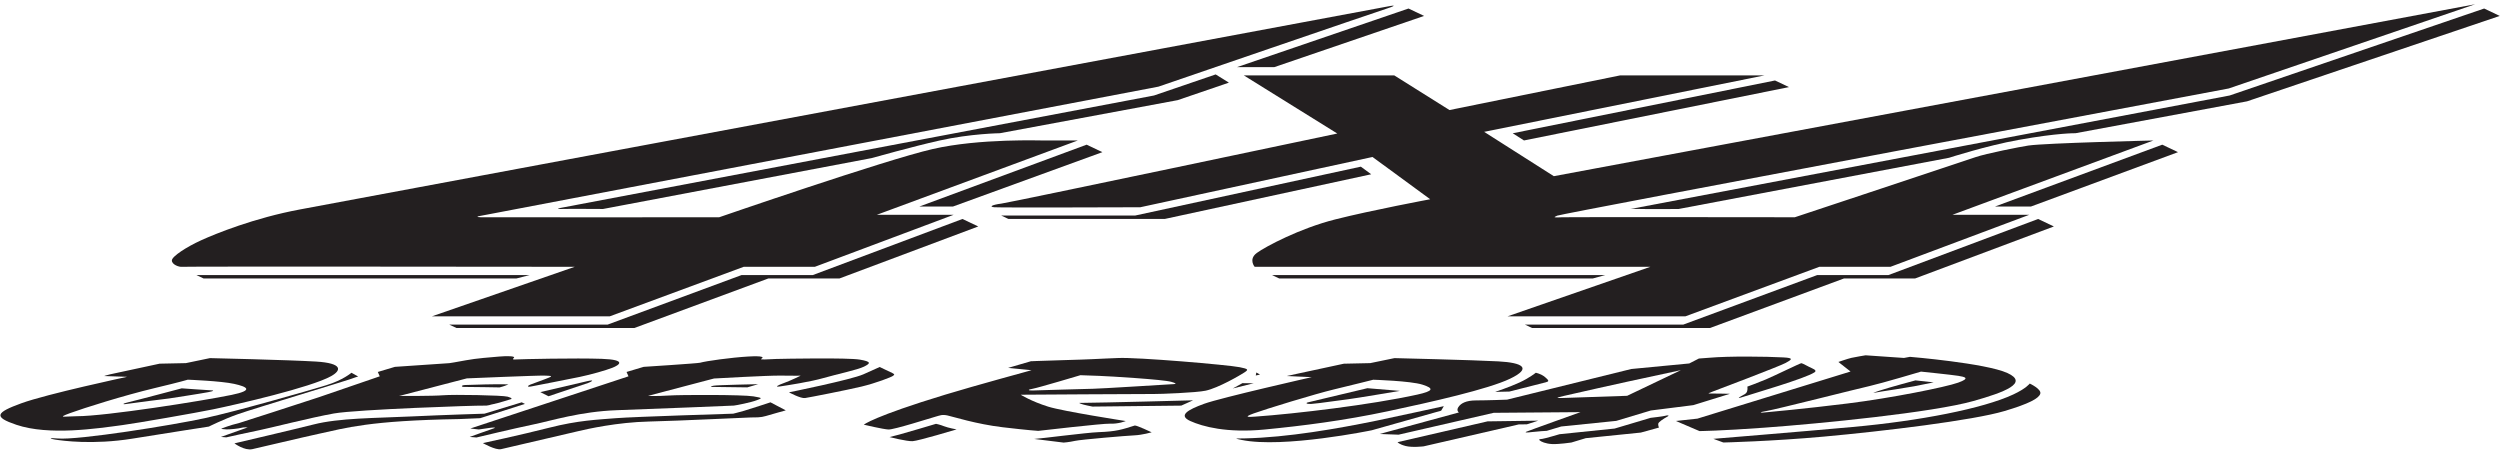 <?xml version="1.0" encoding="UTF-8"?>
<svg xmlns="http://www.w3.org/2000/svg" xmlns:xlink="http://www.w3.org/1999/xlink" width="583pt" height="105pt" viewBox="0 0 583 105" version="1.1">
<g id="surface1">
<path style=" stroke:none;fill-rule:nonzero;fill:rgb(13.73%,12.16%,12.549%);fill-opacity:1;" d="M 297.148 15.66 L 332.102 3.715 L 328.465 1.988 L 288.461 15.66 L 297.148 15.66 "/>
<path style=" stroke:none;fill-rule:nonzero;fill:rgb(13.73%,12.16%,12.549%);fill-opacity:1;" d="M 290.07 17.59 L 311.855 31.137 C 311.855 31.137 235.746 47.191 233.527 47.477 C 231.309 47.762 230.574 48.219 231.879 48.332 C 233.18 48.449 265.91 48.332 265.91 48.332 L 320.07 36.609 L 333.523 46.465 C 333.523 46.465 319.961 48.996 311.367 51.168 C 303.129 53.25 295.102 57.508 293.094 58.984 C 291.086 60.461 292.582 62.219 292.582 62.219 L 384.867 62.219 L 351.555 73.77 L 393.031 73.77 L 424.273 62.219 L 440.863 62.219 L 473.23 50.09 L 455.312 50.09 L 502.176 32.762 C 502.176 32.762 477.039 33.352 473.012 33.941 C 471.238 34.199 463.117 35.809 460.691 36.648 C 458.266 37.488 418.551 50.664 418.551 50.664 C 418.551 50.664 366.355 50.594 364.406 50.664 C 362.457 50.738 362.027 50.77 363.145 50.289 C 364.266 49.809 519.738 20.633 519.738 20.633 L 577.203 0.992 L 362.352 41.086 L 346.102 30.746 L 411.453 17.59 L 377.777 17.59 L 338.02 25.664 L 325.152 17.59 L 290.07 17.59 "/>
<path style=" stroke:none;fill-rule:nonzero;fill:rgb(13.73%,12.16%,12.549%);fill-opacity:1;" d="M 317.344 38.867 L 264.699 50.266 L 233.488 50.266 L 235.156 51.055 L 271.645 51.055 L 319.762 40.641 L 317.344 38.867 "/>
<path style=" stroke:none;fill-rule:nonzero;fill:rgb(13.73%,12.16%,12.549%);fill-opacity:1;" d="M 253.402 33.738 L 214.41 48.156 L 222.254 48.156 L 257.074 35.484 L 253.402 33.738 "/>
<path style=" stroke:none;fill-rule:nonzero;fill:rgb(13.73%,12.16%,12.549%);fill-opacity:1;" d="M 172.922 64.148 L 141.684 75.703 L 104.781 75.703 L 106.449 76.492 L 147.926 76.492 L 179.168 64.941 L 195.758 64.941 L 228.129 52.812 L 224.449 51.066 L 189.535 64.148 L 172.922 64.148 "/>
<path style=" stroke:none;fill-rule:nonzero;fill:rgb(13.73%,12.16%,12.549%);fill-opacity:1;" d="M 42.508 62.219 C 43.273 62.113 134.031 62.219 134.031 62.219 L 100.715 73.77 L 142.191 73.77 L 173.434 62.219 L 190.023 62.219 L 222.391 50.09 L 204.477 50.09 L 251.34 32.762 C 251.34 32.762 244.34 32.73 243.66 32.762 C 242.98 32.789 228.551 32.219 217.488 34.758 C 206.43 37.293 167.715 50.664 167.715 50.664 C 167.715 50.664 113.285 50.707 112.129 50.664 C 110.973 50.625 111.188 50.484 112.07 50.332 C 112.949 50.184 114.453 49.883 114.453 49.883 L 270.145 20.207 C 270.145 20.207 321.031 2.754 323.184 2.078 C 325.34 1.406 325.398 1.172 324.258 1.387 C 323.039 1.613 321.949 1.816 321.949 1.816 L 120.57 39.395 C 120.57 39.395 81.141 46.754 69.984 48.836 C 59.258 50.836 50.23 54.52 46.887 56.043 C 43.539 57.566 40.078 59.789 40.078 60.742 C 40.078 61.695 41.742 62.32 42.508 62.219 "/>
<path style=" stroke:none;fill-rule:nonzero;fill:rgb(13.73%,12.16%,12.549%);fill-opacity:1;" d="M 286.578 19.273 L 283.496 17.355 L 269.113 22.27 C 269.113 22.27 137.496 47.199 134.961 47.68 C 134.961 47.68 131.918 48.281 131.035 48.422 C 130.152 48.562 129.602 48.789 130.895 48.734 C 132.184 48.68 140.625 48.734 140.625 48.734 L 203.238 36.875 C 203.238 36.875 212.879 34.164 219.02 32.789 C 226.301 31.156 233.176 31.066 233.176 31.066 L 274.633 23.355 L 286.578 19.273 "/>
<path style=" stroke:none;fill-rule:nonzero;fill:rgb(13.73%,12.16%,12.549%);fill-opacity:1;" d="M 45.812 64.148 L 47.477 64.941 L 120.422 64.941 L 123.508 64.148 L 45.812 64.148 "/>
<path style=" stroke:none;fill-rule:nonzero;fill:rgb(13.73%,12.16%,12.549%);fill-opacity:1;" d="M 296.648 64.148 L 298.316 64.941 L 371.434 64.941 L 374.344 64.148 L 296.648 64.148 "/>
<path style=" stroke:none;fill-rule:nonzero;fill:rgb(13.73%,12.16%,12.549%);fill-opacity:1;" d="M 440.375 64.148 L 423.762 64.148 L 392.52 75.703 L 355.621 75.703 L 357.289 76.492 L 398.766 76.492 L 430.008 64.941 L 446.598 64.941 L 478.965 52.812 L 475.289 51.066 L 440.375 64.148 "/>
<path style=" stroke:none;fill-rule:nonzero;fill:rgb(13.73%,12.16%,12.549%);fill-opacity:1;" d="M 355.395 32.754 L 417.191 20.312 L 413.934 18.766 L 352.766 31.078 L 355.395 32.754 "/>
<path style=" stroke:none;fill-rule:nonzero;fill:rgb(13.73%,12.16%,12.549%);fill-opacity:1;" d="M 579.305 1.988 L 519.953 22.27 L 380.223 48.734 C 380.223 48.734 381.223 48.668 382.719 48.734 C 384.215 48.801 391.465 48.734 391.465 48.734 L 454.52 36.793 C 454.52 36.793 463.387 33.941 470.695 32.633 C 479.938 30.977 484.016 31.066 484.016 31.066 L 524.008 23.633 L 582.941 3.715 L 579.305 1.988 "/>
<path style=" stroke:none;fill-rule:nonzero;fill:rgb(13.73%,12.16%,12.549%);fill-opacity:1;" d="M 465.25 48.156 L 473.637 48.156 L 507.91 35.484 L 504.238 33.738 L 465.25 48.156 "/>
<path style=" stroke:none;fill-rule:nonzero;fill:rgb(13.73%,12.16%,12.549%);fill-opacity:1;" d="M 28.508 99.137 C 31.844 98.695 45.828 96.258 49.719 95.453 C 55.285 94.305 72.453 90.363 77.207 87.723 C 79.652 86.363 79.969 84.699 73.711 84.316 C 67.457 83.934 48.961 83.512 48.961 83.512 L 43.348 84.68 L 37.219 84.809 C 37.219 84.809 26.418 87.133 25.719 87.285 C 24.832 87.477 24.289 87.695 24.289 87.695 L 29.66 87.871 C 29.66 87.871 10.977 91.863 4.992 94.039 C -0.988 96.215 -1.621 97.227 3.816 99.062 C 11.453 101.637 22.613 99.922 28.508 99.137 Z M 16.344 96.336 C 19.473 95.191 28.785 92.242 36.125 90.488 C 42.109 89.062 43.797 88.543 43.797 88.543 C 43.797 88.543 51.551 88.84 54.609 89.52 C 57.668 90.199 59.238 91.016 54.012 92.09 C 47.176 93.5 24.648 97.062 17.902 97.062 C 15.457 97.062 12.891 97.602 16.344 96.336 "/>
<path style=" stroke:none;fill-rule:nonzero;fill:rgb(13.73%,12.16%,12.549%);fill-opacity:1;" d="M 29.531 94.203 C 30.547 94.023 39.449 92.918 39.449 92.918 C 39.449 92.918 46.875 91.781 48.566 91.453 C 50.258 91.125 49.715 91.027 49.172 91.02 C 48.629 91.012 42.379 90.559 42.379 90.559 C 42.379 90.559 31.449 93.465 29.949 93.797 C 28.453 94.129 28.516 94.387 29.531 94.203 "/>
<path style=" stroke:none;fill-rule:nonzero;fill:rgb(13.73%,12.16%,12.549%);fill-opacity:1;" d="M 81.426 88.504 C 82.531 88.09 83.523 87.797 83.523 87.797 L 81.949 86.926 C 81.949 86.926 80.039 88.629 76.027 89.852 C 72.016 91.078 55.617 95.797 47.688 97.531 C 40.539 99.098 18.168 102.703 13.41 102.25 C 11.641 102.082 11.227 102.262 12.852 102.512 C 14.48 102.766 21.645 103.781 30.891 102.289 C 40.137 100.793 48.703 99.48 48.703 99.48 C 48.703 99.48 52.027 97.809 55.496 96.582 C 58.961 95.359 80.316 88.922 81.426 88.504 "/>
<path style=" stroke:none;fill-rule:nonzero;fill:rgb(13.73%,12.16%,12.549%);fill-opacity:1;" d="M 77.867 96.422 C 83.238 95.473 111.379 94.523 112.672 94.594 C 113.965 94.66 114.289 94.352 115.121 94.219 C 115.961 94.086 119.234 93.059 119.234 93.059 C 119.234 93.059 119.605 92.844 118.383 92.504 C 117.16 92.164 105.738 91.969 103.359 92.172 C 100.98 92.375 93.094 92.34 93.094 92.34 L 108.863 88.238 C 108.863 88.238 125.59 87.527 126.949 87.59 C 128.309 87.652 129.055 87.602 128.051 88.043 C 127.043 88.484 124.23 89.449 123.637 89.703 C 123.039 89.957 122.758 90.348 123.996 90.102 C 125.238 89.855 132.449 88.477 135.195 87.895 C 137.941 87.316 141.246 86.375 142.812 85.762 C 144.375 85.148 146.324 83.895 140.344 83.68 C 134.359 83.465 121.441 83.754 120.492 83.816 C 119.539 83.875 119.441 83.836 119.848 83.43 C 120.258 83.02 118.176 82.988 116.348 83.152 C 114.648 83.301 111.035 83.562 108.66 84.016 C 106.289 84.469 104.785 84.688 104.785 84.688 L 92.09 85.551 L 88.105 86.742 L 88.559 87.758 C 88.559 87.758 77.848 91.445 74.41 92.613 C 70.969 93.781 55.793 98.637 55.793 98.637 C 53.277 99.246 52.227 99.766 51.75 99.902 C 51.273 100.039 52.16 100.105 52.84 100.137 C 53.52 100.168 55.727 99.938 56.254 99.77 C 56.777 99.598 57.754 99.676 57.754 99.676 L 51.52 101.895 L 52.773 101.992 C 52.773 101.992 58.496 100.707 60.539 100.309 C 62.578 99.91 72.496 97.375 77.867 96.422 "/>
<path style=" stroke:none;fill-rule:nonzero;fill:rgb(13.73%,12.16%,12.549%);fill-opacity:1;" d="M 122.414 94.191 L 121.668 93.82 L 112.977 96.469 C 112.977 96.469 103.699 96.746 95.883 97.117 C 87.512 97.512 79.09 97.461 73.109 98.992 C 69.453 99.93 54.672 103.395 54.672 103.395 C 54.672 103.395 57.008 105.148 58.844 104.742 C 60.68 104.34 70.527 101.984 74.285 101.176 C 80.668 99.797 86.02 98.078 107.098 97.727 L 111.973 97.52 L 122.414 94.191 "/>
<path style=" stroke:none;fill-rule:nonzero;fill:rgb(13.73%,12.16%,12.549%);fill-opacity:1;" d="M 117.637 89.617 C 116.684 89.547 109.477 89.719 108.457 89.785 C 107.438 89.852 107.574 90.23 108.184 90.23 C 109.887 90.223 116.512 90.344 116.512 90.344 C 116.512 90.344 117.672 90.043 118.242 89.773 C 118.812 89.504 118.59 89.684 117.637 89.617 "/>
<path style=" stroke:none;fill-rule:nonzero;fill:rgb(13.73%,12.16%,12.549%);fill-opacity:1;" d="M 143.879 95.656 C 152.719 95.336 170.598 94.625 171.141 94.582 C 171.688 94.535 175.312 93.805 176.469 93.332 C 177.621 92.855 178.074 92.84 175.695 92.43 C 173.316 92.023 158.836 92.039 155.914 92.238 C 152.992 92.434 151.105 92.316 151.105 92.316 L 166.512 88.266 C 166.512 88.266 179.164 87.543 182.02 87.59 C 184.875 87.637 186.711 87.609 186.711 87.609 C 186.711 87.609 184.453 88.727 182.914 89.281 C 181.379 89.832 180.434 90.336 182.004 90.102 C 183.574 89.867 188.973 89.043 192.031 88.16 C 195.09 87.277 199.996 86.246 201.492 85.496 C 202.988 84.75 203.301 84.34 200.512 83.863 C 197.727 83.387 182.902 83.656 180.996 83.711 C 179.094 83.766 176.957 83.984 177.566 83.645 C 178.18 83.305 177.941 82.938 174.473 83.141 C 170.453 83.379 164.645 84.191 163.246 84.59 C 162.711 84.742 150.094 85.551 150.094 85.551 L 146.113 86.742 L 146.566 87.758 L 109.684 99.926 L 111.652 100.156 C 111.652 100.156 113.426 99.898 114.102 99.797 C 114.777 99.691 116.078 99.594 114.996 99.949 C 113.914 100.305 109.527 101.895 109.527 101.895 L 111.117 102.02 C 111.117 102.02 119.957 99.895 124.324 98.996 C 128.688 98.102 135.25 95.973 143.879 95.656 "/>
<path style=" stroke:none;fill-rule:nonzero;fill:rgb(13.73%,12.16%,12.549%);fill-opacity:1;" d="M 136.875 88.902 C 134.688 89.402 126.004 91.441 126.004 91.441 L 127.906 92.406 C 127.906 92.406 136.477 89.539 137.168 89.301 C 137.859 89.062 138.961 88.422 136.875 88.902 "/>
<path style=" stroke:none;fill-rule:nonzero;fill:rgb(13.73%,12.16%,12.549%);fill-opacity:1;" d="M 173.527 95.793 C 172.18 96.18 170.984 96.469 170.984 96.469 C 170.984 96.469 147.824 97.18 143.609 97.52 C 139.395 97.863 134.84 98.016 128.047 99.75 C 121.258 101.48 112.605 103.328 112.605 103.328 C 112.605 103.328 115.562 105.035 116.852 104.742 C 118.137 104.453 132.262 101.16 134.648 100.594 C 137.035 100.023 143.945 98.473 151.359 98.301 C 158.77 98.129 173.93 97.363 175.152 97.348 C 176.379 97.332 177.391 97.383 178.621 97.008 C 179.855 96.633 183.242 95.699 183.242 95.699 L 179.676 93.82 C 179.676 93.82 174.875 95.41 173.527 95.793 "/>
<path style=" stroke:none;fill-rule:nonzero;fill:rgb(13.73%,12.16%,12.549%);fill-opacity:1;" d="M 166.109 90.23 C 166.996 90.227 174.27 90.336 174.27 90.336 L 176.824 89.586 C 176.824 89.586 167.266 89.785 166.457 89.938 C 165.883 90.047 165.43 90.234 166.109 90.23 "/>
<path style=" stroke:none;fill-rule:nonzero;fill:rgb(13.73%,12.16%,12.549%);fill-opacity:1;" d="M 208.09 86.988 C 207.465 86.672 205.133 85.586 205.133 85.586 C 205.133 85.586 203.105 86.512 201.336 87.293 C 198.473 88.562 183.988 91.492 183.988 91.492 C 183.988 91.492 186.711 92.977 187.738 92.824 C 188.77 92.672 197.457 90.973 200.875 90.156 C 204.297 89.336 207.898 87.93 208.238 87.656 C 208.578 87.387 208.711 87.309 208.09 86.988 "/>
<path style=" stroke:none;fill-rule:nonzero;fill:rgb(13.73%,12.16%,12.549%);fill-opacity:1;" d="M 218.277 98.836 C 218.277 98.836 210.637 101.117 209.77 101.324 C 208.906 101.531 207.434 101.926 207.434 101.926 C 207.434 101.926 211.457 102.949 212.816 102.883 C 214.176 102.812 223.078 100.137 223.078 100.137 C 223.078 100.137 221.109 99.781 220.152 99.398 C 219.195 99.012 218.277 98.836 218.277 98.836 "/>
<path style=" stroke:none;fill-rule:nonzero;fill:rgb(13.73%,12.16%,12.549%);fill-opacity:1;" d="M 258.844 98.801 C 260.816 98.895 262.527 98.188 262.527 98.188 C 262.527 98.188 247.91 95.926 244.426 94.828 C 240.488 93.594 238.023 92.051 238.023 92.051 C 238.023 92.051 267.75 91.852 269.109 91.879 C 270.473 91.902 279.004 91.574 281.152 91.109 C 284.137 90.465 289.242 87.484 290.215 86.84 C 291.191 86.191 291.141 86.043 289.102 85.633 C 286.457 85.094 265.102 83.258 260.68 83.492 C 259.395 83.559 256.535 83.645 254.633 83.758 C 252.73 83.871 242.867 84.117 241.715 84.188 C 240.559 84.254 240.43 84.234 240.43 84.234 L 235.09 85.793 L 240.559 86.332 C 240.559 86.332 227.387 89.918 220.434 92.031 C 203.641 97.129 201.441 99.035 201.441 99.035 C 201.441 99.035 205.883 100.094 207.176 100.16 C 208.465 100.227 217.035 97.473 218.137 97.176 C 219.238 96.879 219.652 96.613 220.945 96.883 C 222.234 97.156 227.637 98.898 233.816 99.633 C 240 100.363 242.117 100.48 242.117 100.48 C 242.117 100.48 257.277 98.723 258.844 98.801 Z M 240.844 90.652 C 242.066 90.449 251.953 87.496 251.953 87.496 C 251.953 87.496 253.883 87.562 256.395 87.656 C 258.844 87.746 271.219 88.496 273.121 89.039 C 275.023 89.586 273.809 89.578 273.191 89.605 C 272.578 89.633 256.402 90.656 254.902 90.66 C 253.406 90.66 242.258 91.035 240.828 91.062 C 239.605 91.086 239.621 90.855 240.844 90.652 "/>
<path style=" stroke:none;fill-rule:nonzero;fill:rgb(13.73%,12.16%,12.549%);fill-opacity:1;" d="M 264.621 99.234 C 261.652 100.156 260.402 100.629 256.191 100.777 C 253.402 100.875 242.34 102.324 241.176 102.363 L 248.039 103.211 C 248.039 103.211 249.27 103.129 250.691 102.812 C 252.113 102.496 262.789 101.598 264.555 101.523 C 266.32 101.449 268.57 100.816 268.57 100.816 C 268.57 100.816 264.996 99.117 264.621 99.234 "/>
<path style=" stroke:none;fill-rule:nonzero;fill:rgb(13.73%,12.16%,12.549%);fill-opacity:1;" d="M 252.59 93.945 C 251.707 93.949 251.426 93.898 252.039 94.156 C 252.656 94.418 254.766 94.816 254.766 94.816 L 275.465 94.59 L 278.223 93.355 C 278.223 93.355 256.75 93.93 252.59 93.945 "/>
<path style=" stroke:none;fill-rule:nonzero;fill:rgb(13.73%,12.16%,12.549%);fill-opacity:1;" d="M 287.48 90.59 L 292.363 89.379 L 289.738 89.352 L 287.48 90.59 "/>
<path style=" stroke:none;fill-rule:nonzero;fill:rgb(13.73%,12.16%,12.549%);fill-opacity:1;" d="M 293.836 87.352 L 292.973 86.863 L 292.844 87.566 L 293.836 87.352 "/>
<path style=" stroke:none;fill-rule:nonzero;fill:rgb(13.73%,12.16%,12.549%);fill-opacity:1;" d="M 294.949 100.16 C 303.789 99.301 313.422 98.078 323.637 95.906 C 333.852 93.734 347.062 90.758 352.16 88.309 C 357.262 85.863 355.18 84.582 349.398 84.27 C 343.617 83.953 325.199 83.512 325.199 83.512 L 319.539 84.68 L 313.383 84.816 L 300.047 87.688 L 305.895 87.953 C 305.895 87.953 284.758 92.734 280.812 94.16 C 276.871 95.59 274.734 96.895 277.59 98.188 C 280.445 99.48 286.105 101.02 294.949 100.16 Z M 292.371 96.406 C 295.02 95.438 306.699 91.859 311.062 90.816 C 315.426 89.773 320.234 88.555 320.234 88.555 C 320.234 88.555 328.93 88.816 331.715 89.699 C 334.504 90.582 334.242 91.199 330.516 92.02 C 319.777 94.391 302.082 96.496 292.844 97.145 C 291.281 97.254 289.727 97.371 292.371 96.406 "/>
<path style=" stroke:none;fill-rule:nonzero;fill:rgb(13.73%,12.16%,12.549%);fill-opacity:1;" d="M 305.762 94.199 C 307.27 94.129 314.047 93.098 314.871 93.031 C 315.699 92.961 326.441 91.156 326.441 91.156 L 318.875 90.527 C 318.875 90.527 306.098 93.594 305.145 93.797 C 304.293 93.977 304.688 94.25 305.762 94.199 "/>
<path style=" stroke:none;fill-rule:nonzero;fill:rgb(13.73%,12.16%,12.549%);fill-opacity:1;" d="M 336.699 94.715 C 336.699 94.715 325 97.281 321.066 98.086 C 312.016 99.938 300.305 102.023 290.188 102.234 C 288.281 102.277 287.488 102.168 289.504 102.586 C 299.23 104.605 319.895 100.34 319.895 100.34 L 336.078 95.77 L 336.699 94.715 "/>
<path style=" stroke:none;fill-rule:nonzero;fill:rgb(13.73%,12.16%,12.549%);fill-opacity:1;" d="M 364.074 99.457 L 376.91 98.148 L 384.969 95.727 L 394.887 94.477 L 403.426 91.832 C 403.426 91.832 399.242 91.746 398.695 91.766 C 398.148 91.785 398.559 91.621 399.246 91.371 C 399.934 91.121 415.082 85.383 416.414 84.637 C 417.746 83.891 418.48 83.484 415.895 83.348 C 411.746 83.129 403.32 83.02 398.559 83.43 C 396.855 83.578 396.18 83.609 396.18 83.609 L 393.938 84.758 L 380.414 86.051 L 351.445 93.199 C 351.445 93.199 346.781 93.375 344.266 93.375 C 341.75 93.375 340.758 94.129 340.285 94.676 C 339.41 95.699 340.223 96.18 340.223 96.18 L 321.734 101.207 L 326.152 101.367 L 348.32 96.27 L 368.574 96.109 C 368.574 96.109 356.426 100.445 355.934 100.68 C 355.441 100.91 356.203 100.891 357.359 100.742 C 358.516 100.59 360.715 100.469 360.715 100.469 Z M 364.43 92.809 C 362.934 92.828 362.59 92.84 364.641 92.34 C 366.691 91.836 379.387 89.035 379.387 89.035 L 391.977 86.32 L 379.453 92.301 L 364.43 92.809 "/>
<path style=" stroke:none;fill-rule:nonzero;fill:rgb(13.73%,12.16%,12.549%);fill-opacity:1;" d="M 358.719 98.098 L 346.898 98.262 L 325.91 103.113 C 325.91 103.113 326.23 103.598 327.793 104.008 C 329.355 104.414 332.004 104.086 332.004 104.086 L 354.164 98.977 L 356.062 98.953 L 358.719 98.098 "/>
<path style=" stroke:none;fill-rule:nonzero;fill:rgb(13.73%,12.16%,12.549%);fill-opacity:1;" d="M 348.656 91.391 L 351.988 91.312 C 351.988 91.312 359.75 89.352 360.496 89.148 C 361.246 88.945 361.289 88.785 360.34 87.969 C 359.387 87.152 358.141 86.926 358.141 86.926 C 358.141 86.926 356.699 88.113 354.344 89.199 C 351.988 90.285 348.656 91.391 348.656 91.391 "/>
<path style=" stroke:none;fill-rule:nonzero;fill:rgb(13.73%,12.16%,12.549%);fill-opacity:1;" d="M 388.301 96.969 C 387.891 97.105 384.93 97.438 384.93 97.438 L 376.535 99.938 L 363.688 101.258 C 363.688 101.258 360.234 102.281 359.676 102.344 C 359.113 102.406 358.746 102.418 359.059 102.703 C 359.367 102.988 360.422 103.484 361.984 103.555 C 363.547 103.621 366.449 103.195 366.449 103.195 L 369.809 102.18 L 382.645 100.875 L 386.863 99.711 C 386.863 99.711 386.648 99.227 386.703 98.812 C 386.758 98.402 387.965 97.633 388.797 97.18 C 389.547 96.773 388.707 96.832 388.301 96.969 "/>
<path style=" stroke:none;fill-rule:nonzero;fill:rgb(13.73%,12.16%,12.549%);fill-opacity:1;" d="M 406.691 92.02 C 405.945 92.426 404.402 93.246 406.648 92.504 C 408.895 91.762 420.926 88.289 423.129 86.836 C 423.586 86.531 423.383 86.234 422.547 85.871 C 421.711 85.508 420.344 84.695 420.07 84.695 C 419.801 84.695 413.777 87.648 411.832 88.469 C 409.891 89.289 407.48 90.16 407.48 90.16 C 407.48 90.16 407.586 90.555 407.449 91.168 C 407.312 91.781 406.691 92.02 406.691 92.02 "/>
<path style=" stroke:none;fill-rule:nonzero;fill:rgb(13.73%,12.16%,12.549%);fill-opacity:1;" d="M 460.234 93.508 C 467.441 91.469 473.215 89.297 468.117 86.984 C 463.02 84.676 445.398 83.215 445.398 83.215 L 444.004 83.473 L 435.055 82.855 C 435.055 82.855 432.633 83.25 431.75 83.453 C 430.867 83.656 428.707 84.41 428.707 84.41 L 431.547 86.637 L 395.84 97.625 L 390.812 98.172 L 396.316 100.527 C 396.316 100.527 401.07 100.488 411.477 99.73 C 424.473 98.789 450.707 96.207 460.234 93.508 Z M 412.035 95.824 C 414.156 95.477 433.02 90.695 435.965 90.031 C 438.906 89.363 447.98 86.66 447.98 86.66 C 447.98 86.66 455.191 87.402 456.684 87.645 C 458.176 87.887 459.559 88.188 456.641 89.234 C 453.727 90.281 440.984 92.836 430.863 94.09 C 420.746 95.348 412.363 96.098 412.363 96.098 C 410.262 96.352 409.91 96.176 412.035 95.824 "/>
<path style=" stroke:none;fill-rule:nonzero;fill:rgb(13.73%,12.16%,12.549%);fill-opacity:1;" d="M 473.336 89.445 C 473.336 89.445 472.547 90.566 469.484 91.996 C 462.461 95.273 447.672 98.16 432.016 99.574 C 419.98 100.664 399.562 102.336 399.562 102.336 L 401.887 103.191 C 401.887 103.191 413.039 102.93 425.285 101.82 C 439.195 100.562 460.113 98.039 467.453 95.852 C 473.164 94.152 475.453 92.914 475.793 91.824 C 476.133 90.738 473.336 89.445 473.336 89.445 "/>
<path style=" stroke:none;fill-rule:nonzero;fill:rgb(13.73%,12.16%,12.549%);fill-opacity:1;" d="M 438.887 91.285 C 438.887 91.285 444.547 90.43 446.371 90.082 C 448.195 89.734 450.926 89.172 450.926 89.172 L 446.688 88.703 C 446.688 88.703 440.656 90.316 438.414 91.062 C 436.172 91.812 436.508 91.695 438.887 91.285 "/>
</g>
</svg>
